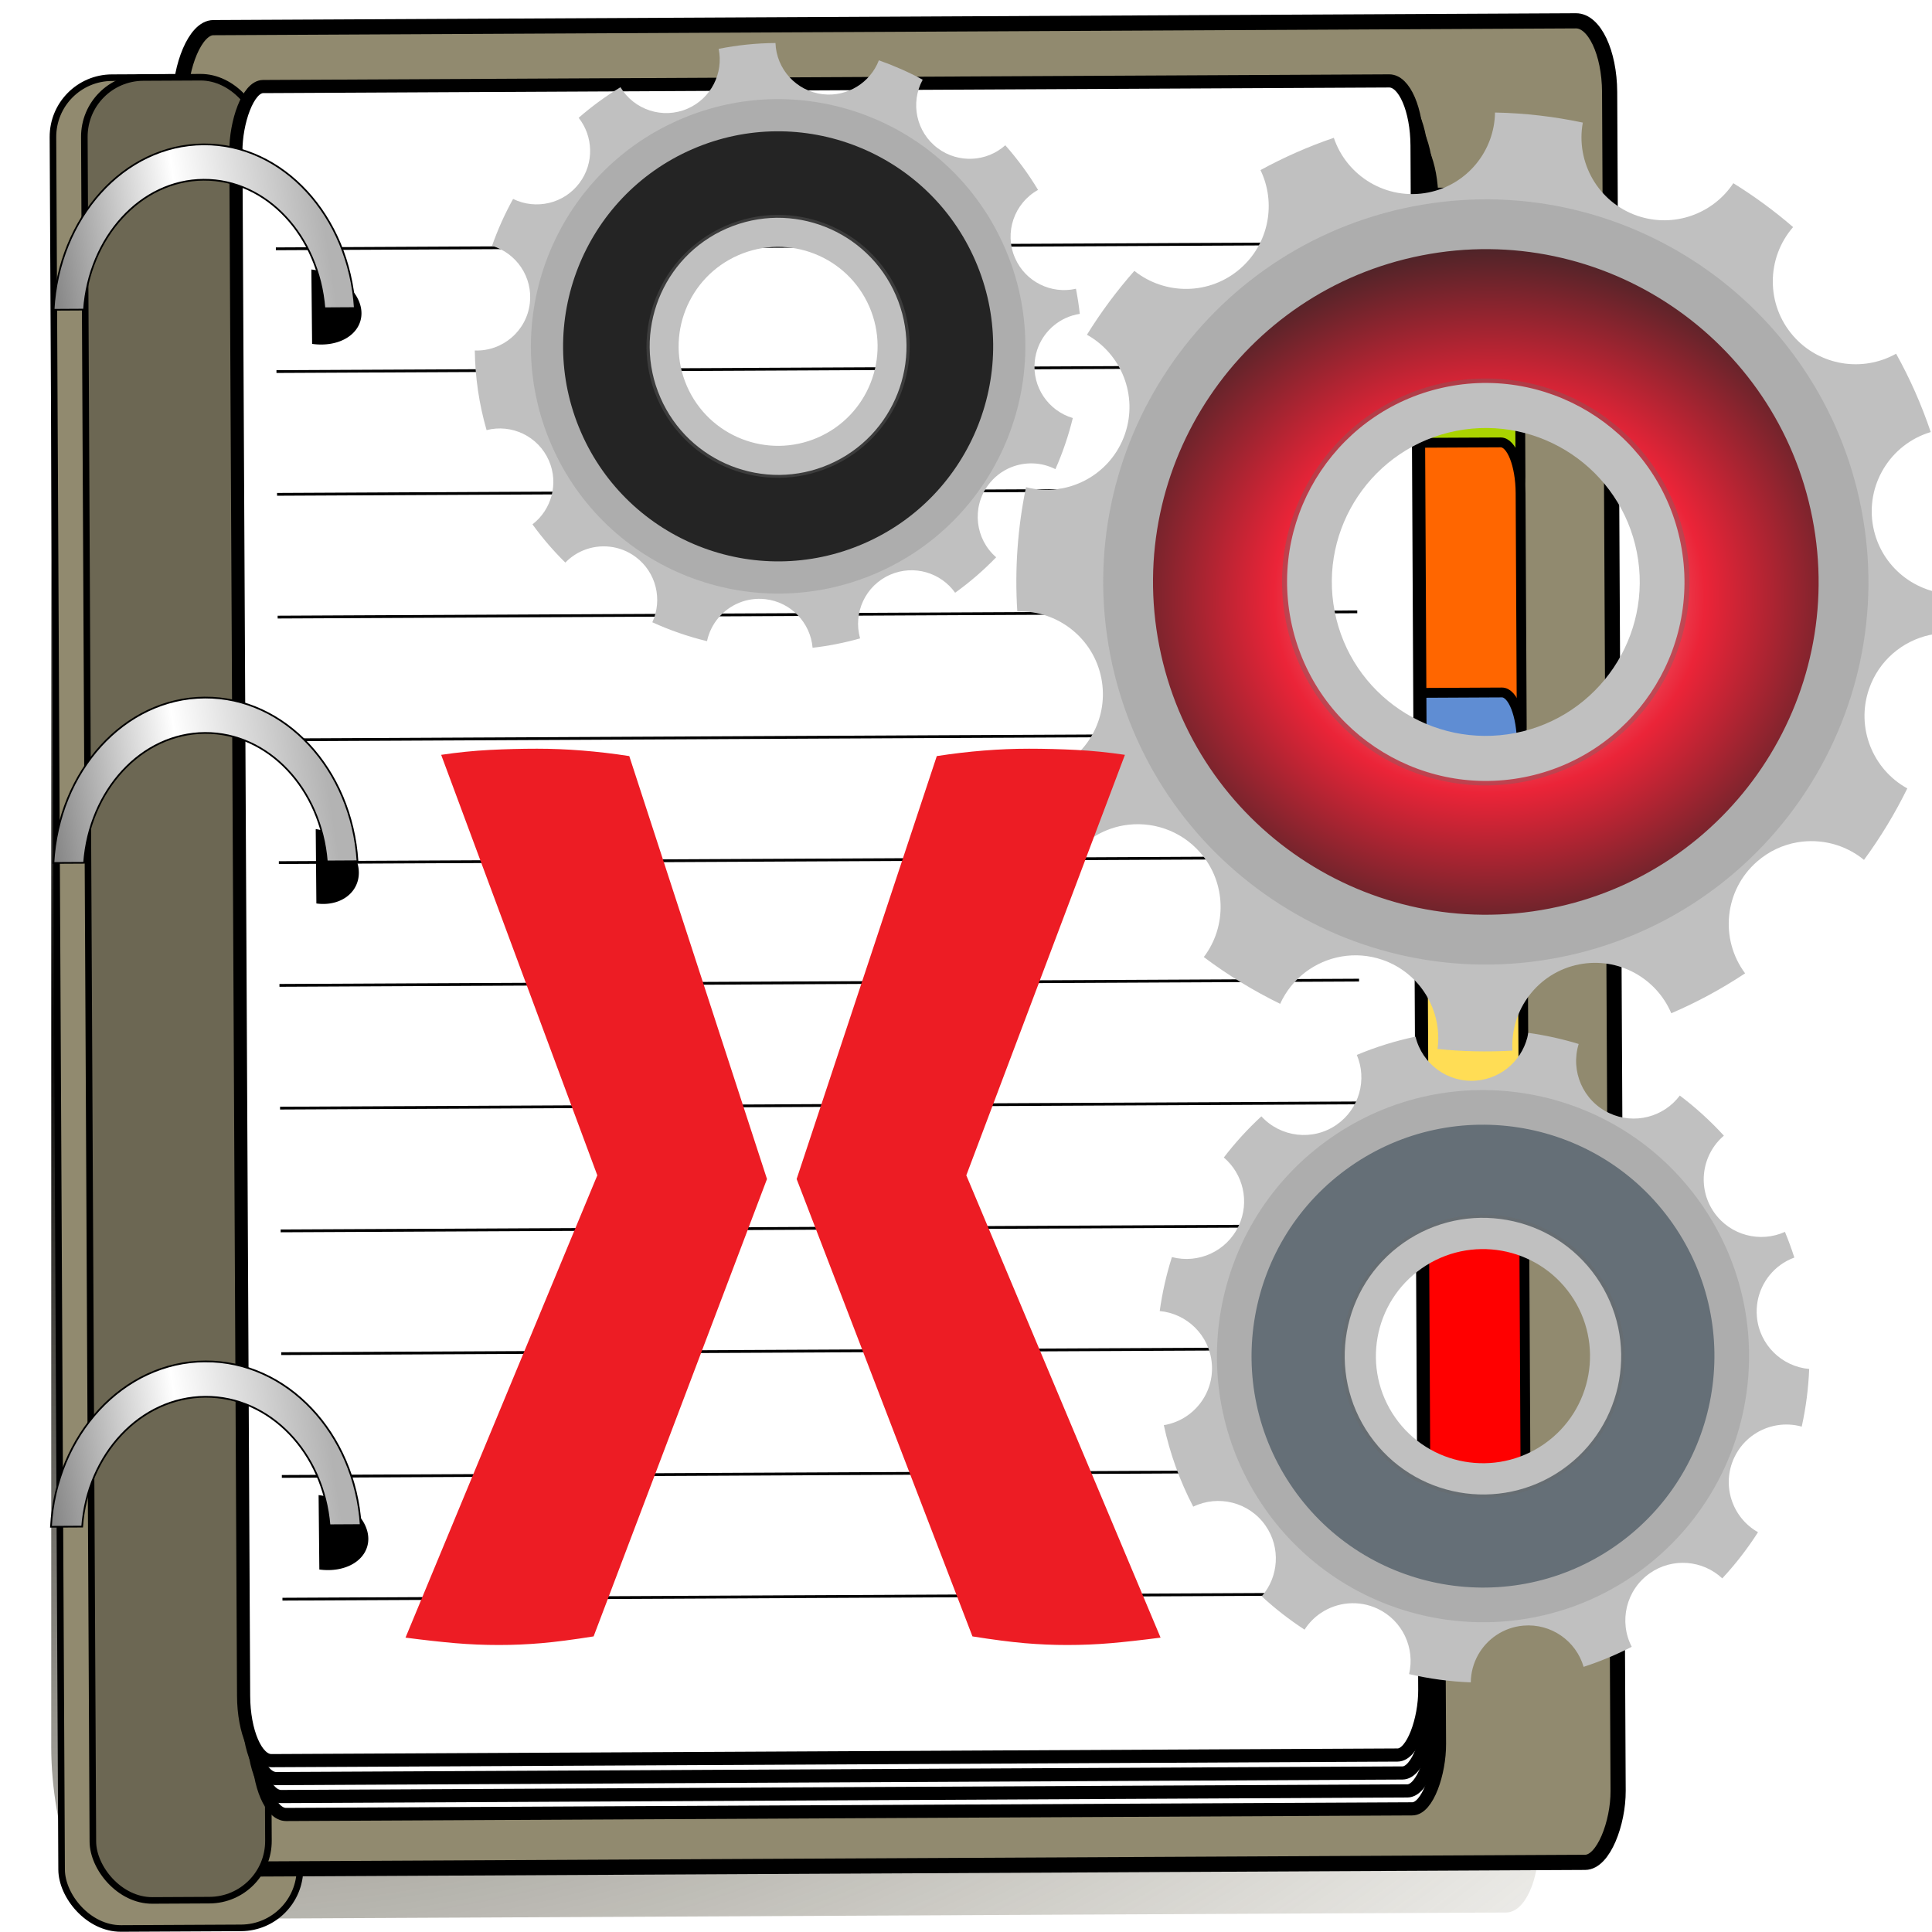 <?xml version="1.0" encoding="UTF-8" standalone="no"?>
<svg
   xmlns:dc="http://purl.org/dc/elements/1.1/"
   xmlns:cc="http://creativecommons.org/ns#"
   xmlns:rdf="http://www.w3.org/1999/02/22-rdf-syntax-ns#"
   xmlns:svg="http://www.w3.org/2000/svg"
   xmlns="http://www.w3.org/2000/svg"
   xmlns:xlink="http://www.w3.org/1999/xlink"
   xmlns:sodipodi="http://sodipodi.sourceforge.net/DTD/sodipodi-0.dtd"
   xmlns:inkscape="http://www.inkscape.org/namespaces/inkscape"
   viewBox="0 0 250 250"
   id="svg2"
   version="1.1"
   inkscape:version="0.91 r13725"
   sodipodi:docname="BELog.svg"
   width="250"
   height="250"
   inkscape:export-filename="/home/simon/Incoming/BELog.png"
   inkscape:export-xdpi="36"
   inkscape:export-ydpi="36">
  <sodipodi:namedview
     pagecolor="#ffffff"
     bordercolor="#666666"
     borderopacity="1"
     objecttolerance="10"
     gridtolerance="10"
     guidetolerance="10"
     inkscape:pageopacity="0"
     inkscape:pageshadow="2"
     inkscape:window-width="1889"
     inkscape:window-height="1003"
     id="namedview305"
     showgrid="false"
     fit-margin-top="0"
     fit-margin-left="0"
     fit-margin-right="0"
     fit-margin-bottom="0"
     inkscape:zoom="1.4293751"
     inkscape:cx="52.499266"
     inkscape:cy="212.89693"
     inkscape:window-x="31"
     inkscape:window-y="29"
     inkscape:window-maximized="1"
     inkscape:current-layer="svg2" />
  <defs
     id="defs4">
    <filter
       id="filter4774">
      <feGaussianBlur
         stdDeviation="2.956"
         id="feGaussianBlur7" />
    </filter>
    <filter
       id="filter4824">
      <feGaussianBlur
         stdDeviation="13.179"
         id="feGaussianBlur10" />
    </filter>
    <filter
       height="1.023"
       id="filter4798"
       width="1.394"
       x="-0.197"
       y="-0.011">
      <feGaussianBlur
         stdDeviation="2.374"
         id="feGaussianBlur13" />
    </filter>
    <linearGradient
       id="linearGradient4758">
      <stop
         id="stop4760"
         offset="0" />
      <stop
         id="stop4762"
         style="stop-color:#918a6f;stop-opacity:0"
         offset="1" />
    </linearGradient>
    <linearGradient
       id="linearGradient3939">
      <stop
         id="stop3941"
         style="stop-color:#b3b3b3"
         offset="0" />
      <stop
         id="stop3947"
         style="stop-color:#fff"
         offset="0.5" />
      <stop
         id="stop3943"
         style="stop-color:#808080"
         offset="1" />
    </linearGradient>
    <linearGradient
       x2="242.148"
       x1="174.604"
       y2="37.283"
       y1="37.283"
       id="linearGradient4820"
       xlink:href="#linearGradient3939"
       gradientTransform="matrix(-0.534,0.113,0.055,0.352,153.626,-8.627)"
       gradientUnits="userSpaceOnUse" />
    <linearGradient
       x2="261.716"
       x1="194.172"
       y2="-5.721"
       y1="-5.721"
       id="linearGradient4822"
       xlink:href="#linearGradient3939"
       gradientTransform="matrix(-0.539,0.113,0.055,0.352,154.497,-8.684)"
       gradientUnits="userSpaceOnUse" />
    <linearGradient
       x2="285.198"
       x1="217.654"
       y2="-57.326"
       y1="-57.326"
       id="linearGradient4824"
       xlink:href="#linearGradient3939"
       gradientTransform="matrix(-0.549,0.113,0.056,0.352,156.187,-8.735)"
       gradientUnits="userSpaceOnUse" />
    <radialGradient
       gradientUnits="userSpaceOnUse"
       r="181.359"
       id="radialGradient4764"
       xlink:href="#linearGradient4758"
       gradientTransform="matrix(-0.023,1.106,1.59,0.033,141.78,-797.236)"
       cy="-55.675"
       cx="841.562"
       fy="-55.675"
       fx="841.562" />
    <linearGradient
       id="linearGradient21123">
      <stop
         style="stop-color:#000000;stop-opacity:1"
         offset="0"
         stop-color="#bedcdc"
         id="stop21125" />
      <stop
         style="stop-color:#000000;stop-opacity:1"
         offset="0.674"
         stop-opacity=".741"
         stop-color="#8e9e9e"
         id="stop21127" />
      <stop
         style="stop-color:#000000;stop-opacity:1"
         offset="1"
         stop-opacity=".839"
         stop-color="#404f5c"
         id="stop21129" />
    </linearGradient>
    <linearGradient
       id="linearGradient21071">
      <stop
         style="stop-color:#ffffff;stop-opacity:1"
         offset="0"
         stop-color="#bedcdc"
         id="stop21073" />
      <stop
         style="stop-color:#fb0019;stop-opacity:1"
         offset=".5"
         stop-opacity=".741"
         stop-color="#8e9e9e"
         id="stop21075" />
      <stop
         style="stop-color:#000000;stop-opacity:1"
         offset="1"
         stop-opacity=".839"
         stop-color="#404f5c"
         id="stop21077" />
    </linearGradient>
    <clipPath
       id="clipPath20815"
       clipPathUnits="userSpaceOnUse">
      <rect
         ry="147.398"
         y="-940.768"
         x="-2987.887"
         height="1425.215"
         width="1417.98"
         id="rect20817"
         style="opacity:1;fill:#005615;fill-opacity:0.709;fill-rule:nonzero;stroke:none;stroke-width:2;stroke-miterlimit:4;stroke-dasharray:none;stroke-dashoffset:0;stroke-opacity:1" />
    </clipPath>
    <filter
       id="filter3340">
      <feGaussianBlur
         id="feGaussianBlur3342"
         stdDeviation="3.959" />
    </filter>
    <filter
       id="filter3390">
      <feGaussianBlur
         id="feGaussianBlur3392"
         stdDeviation="10.094" />
    </filter>
    <linearGradient
       id="linearGradient2254">
      <stop
         id="stop2256"
         stop-color="#bedcdc"
         offset="0" />
      <stop
         id="stop2264"
         stop-color="#8e9e9e"
         stop-opacity=".741"
         offset=".5" />
      <stop
         id="stop2258"
         stop-color="#404f5c"
         stop-opacity=".839"
         offset="1" />
    </linearGradient>
    <radialGradient
       fy="333.673"
       fx="611.279"
       id="radialGradient2340"
       xlink:href="#linearGradient21071"
       gradientUnits="userSpaceOnUse"
       cy="333.673"
       cx="611.279"
       gradientTransform="matrix(-0.16,-0.923,1.018,-0.176,-418.201,1440.665)"
       r="148.86" />
    <radialGradient
       id="radialGradient3406"
       xlink:href="#linearGradient2254"
       gradientUnits="userSpaceOnUse"
       cy="389.51"
       cx="380"
       gradientTransform="matrix(0.087,-0.581,0.622,0.094,261.99,772.78)"
       r="148.86" />
    <clipPath
       clipPathUnits="userSpaceOnUse"
       id="clipPath20943">
      <path
         d="m 0,234 583.28,0 0,-234 L 0,0 0,234 Z"
         id="path20945"
         inkscape:connector-curvature="0" />
    </clipPath>
    <clipPath
       id="clipPath21015"
       clipPathUnits="userSpaceOnUse">
      <rect
         transform="scale(1,-1)"
         ry="0"
         y="-214.509"
         x="28.696"
         height="185.697"
         width="157.05"
         id="rect21017"
         style="opacity:1;fill:#005615;fill-opacity:0.709;fill-rule:nonzero;stroke:none;stroke-width:2;stroke-miterlimit:4;stroke-dasharray:none;stroke-dashoffset:0;stroke-opacity:1" />
    </clipPath>
    <clipPath
       id="clipPath20815-9"
       clipPathUnits="userSpaceOnUse">
      <rect
         ry="147.398"
         y="-940.768"
         x="-2987.887"
         height="1425.215"
         width="1417.98"
         id="rect20817-5"
         style="opacity:1;fill:#005615;fill-opacity:0.709;fill-rule:nonzero;stroke:none;stroke-width:2;stroke-miterlimit:4;stroke-dasharray:none;stroke-dashoffset:0;stroke-opacity:1" />
    </clipPath>
    <filter
       id="filter3340-7">
      <feGaussianBlur
         id="feGaussianBlur3342-7"
         stdDeviation="3.959" />
    </filter>
    <filter
       id="filter3390-9">
      <feGaussianBlur
         id="feGaussianBlur3392-0"
         stdDeviation="10.094" />
    </filter>
    <radialGradient
       fy="333.673"
       fx="611.279"
       id="radialGradient2340-2"
       xlink:href="#linearGradient21071"
       gradientUnits="userSpaceOnUse"
       cy="333.673"
       cx="611.279"
       gradientTransform="matrix(-0.16,-0.923,1.018,-0.176,-418.201,1440.665)"
       r="148.86" />
    <radialGradient
       id="radialGradient3406-5"
       xlink:href="#linearGradient2254"
       gradientUnits="userSpaceOnUse"
       cy="389.51"
       cx="380"
       gradientTransform="matrix(0.087,-0.581,0.622,0.094,261.99,772.78)"
       r="148.86" />
    <clipPath
       clipPathUnits="userSpaceOnUse"
       id="clipPath20943-7">
      <path
         d="m 0,234 583.28,0 0,-234 L 0,0 0,234 Z"
         id="path20945-3"
         inkscape:connector-curvature="0" />
    </clipPath>
    <clipPath
       id="clipPath21015-1"
       clipPathUnits="userSpaceOnUse">
      <rect
         transform="scale(1,-1)"
         ry="0"
         y="-214.509"
         x="28.696"
         height="185.697"
         width="157.05"
         id="rect21017-2"
         style="opacity:1;fill:#005615;fill-opacity:0.709;fill-rule:nonzero;stroke:none;stroke-width:2;stroke-miterlimit:4;stroke-dasharray:none;stroke-dashoffset:0;stroke-opacity:1" />
    </clipPath>
    <radialGradient
       fy="209.623"
       fx="607.445"
       r="148.86"
       cy="209.623"
       cx="607.445"
       gradientTransform="matrix(-0.106,-0.931,0.994,-0.113,-320.039,1401.516)"
       gradientUnits="userSpaceOnUse"
       id="radialGradient21031-3"
       xlink:href="#linearGradient21123"
       inkscape:collect="always" />
    <radialGradient
       r="148.86"
       cy="389.51"
       cx="380"
       gradientTransform="matrix(-0.106,-0.931,0.994,-0.113,-320.039,1401.516)"
       gradientUnits="userSpaceOnUse"
       id="radialGradient21045-2"
       xlink:href="#linearGradient2254"
       inkscape:collect="always" />
    <clipPath
       clipPathUnits="userSpaceOnUse"
       id="clipPath4704">
      <rect
         style="opacity:1;fill:#00dd00;fill-opacity:1;stroke:none;stroke-width:18.916;stroke-miterlimit:0.5;stroke-dasharray:none;stroke-opacity:1"
         id="rect4706"
         width="202.91"
         height="239.462"
         x="27.618"
         y="8.559"
         rx="9.027"
         ry="23.317" />
    </clipPath>
  </defs>
  <g
     id="g4708"
     transform="translate(-20.988,1.399)">
    <path
       clip-path="url(#clipPath4704)"
       d="m 28.711,8.334 c 1.991,-0.01 3.668,2.845 4.187,6.755 l 1.438,-0.007 c 0.54,-3.715 2.135,-6.402 4.059,-6.411 L 214.732,7.811 c 2.389,-0.012 4.302,4.071 4.327,9.183 l 1.071,219.86 c 0.025,5.112 -1.849,9.213 -4.237,9.224 l -166.301,0.81 c 0.004,4.228 -3.4,7.622 -7.632,7.643 l -15.531,0.076 c -4.243,0.021 -7.686,-3.357 -7.707,-7.6 l -0.002,-0.32 -165.151,0.804 c -2.389,0.012 -4.334,-4.102 -4.359,-9.214 l -1.071,-219.829 c -0.025,-5.112 1.881,-9.245 4.269,-9.256 L 28.711,8.334 Z"
       id="rect4731"
       style="fill:url(#radialGradient4764);stroke-width:0.832"
       inkscape:connector-curvature="0" />
    <g
       id="g4686">
      <rect
         transform="matrix(1,-0.005,0.005,1,0,0)"
         id="rect3593"
         style="fill:#918a6f;stroke:#000000;stroke-width:0.851"
         height="239.491"
         ry="7.659"
         rx="7.659"
         y="8.83"
         x="27.757"
         width="30.845" />
      <rect
         transform="matrix(-1,0.005,0.005,1,0,0)"
         id="rect3507"
         style="fill:#918a6f;stroke:#000000;stroke-width:1.963"
         height="238.292"
         ry="9.227"
         rx="4.312"
         y="2.42"
         x="-229.215"
         width="184.941" />
    </g>
    <rect
       transform="matrix(1,-0.005,0.005,1,0,0)"
       id="rect3577"
       style="fill:#6c6753;stroke:#000000;stroke-width:0.851"
       height="235.886"
       ry="7.659"
       rx="7.659"
       y="8.828"
       x="31.82"
       width="22.719" />
    <rect
       width="152.844"
       x="-206.131"
       y="17.05"
       rx="3.563"
       ry="8.389"
       height="216.629"
       id="rect3539"
       transform="matrix(-1,0.005,0.005,1,0,0)"
       style="fill:#ffffff;stroke:#000000;stroke-width:1.702" />
    <rect
       width="152.844"
       x="-205.508"
       y="14.725"
       rx="3.563"
       ry="8.389"
       height="216.629"
       id="rect3537"
       transform="matrix(-1,0.005,0.005,1,0,0)"
       style="fill:#ffffff;stroke:#000000;stroke-width:1.702" />
    <rect
       width="152.844"
       x="-204.885"
       y="12.4"
       rx="3.563"
       ry="8.389"
       height="216.629"
       id="rect3535"
       transform="matrix(-1,0.005,0.005,1,0,0)"
       style="fill:#ffffff;stroke:#000000;stroke-width:1.702" />
    <rect
       width="17.168"
       x="-217.433"
       y="24.561"
       rx="2.542"
       ry="6.577"
       height="43.405"
       style="fill:#aad400;stroke:#000000;stroke-width:1.273"
       id="rect3509"
       transform="matrix(-1,0.005,0.005,1,0,0)" />
    <rect
       width="17.168"
       x="-217.433"
       y="56.921"
       rx="2.542"
       ry="6.577"
       height="43.405"
       style="fill:#ff6600;stroke:#000000;stroke-width:1.273"
       id="rect3511"
       transform="matrix(-1,0.005,0.005,1,0,0)" />
    <rect
       width="17.168"
       x="-217.433"
       y="89.281"
       rx="2.542"
       ry="6.577"
       height="43.405"
       style="fill:#5f8dd3;stroke:#000000;stroke-width:1.273"
       id="rect3513"
       transform="matrix(-1,0.005,0.005,1,0,0)" />
    <rect
       width="17.168"
       x="-217.433"
       y="121.641"
       rx="2.542"
       ry="6.577"
       height="43.405"
       style="fill:#ffdd55;stroke:#000000;stroke-width:1.273"
       id="rect3515"
       transform="matrix(-1,0.005,0.005,1,0,0)" />
    <rect
       width="17.168"
       x="-217.433"
       y="154.001"
       rx="2.542"
       ry="6.577"
       height="43.405"
       style="fill:#ff0000;stroke:#000000;stroke-width:1.273"
       id="rect3517"
       transform="matrix(-1,0.005,0.005,1,0,0)" />
    <rect
       width="152.844"
       x="-204.262"
       y="10.075"
       rx="3.563"
       ry="8.389"
       height="216.629"
       id="rect3505"
       transform="matrix(-1,0.005,0.005,1,0,0)"
       style="fill:#ffffff;stroke:#000000;stroke-width:1.702" />
    <path
       inkscape:connector-curvature="0"
       id="path4379"
       d="m 57.536,205.534 139.699,-0.68"
       style="fill:none;fill-rule:evenodd;stroke:#000000;stroke-width:0.361" />
    <path
       inkscape:connector-curvature="0"
       id="path4381"
       d="M 57.459,189.649 197.158,188.968"
       style="fill:none;fill-rule:evenodd;stroke:#000000;stroke-width:0.361" />
    <path
       inkscape:connector-curvature="0"
       id="path4383"
       d="M 57.381,173.763 197.08,173.083"
       style="fill:none;fill-rule:evenodd;stroke:#000000;stroke-width:0.361" />
    <path
       inkscape:connector-curvature="0"
       id="path4385"
       d="M 57.304,157.878 197.003,157.198"
       style="fill:none;fill-rule:evenodd;stroke:#000000;stroke-width:0.361" />
    <path
       inkscape:connector-curvature="0"
       id="path4387"
       d="M 57.227,141.993 196.926,141.313"
       style="fill:none;fill-rule:evenodd;stroke:#000000;stroke-width:0.361" />
    <path
       inkscape:connector-curvature="0"
       id="path4389"
       d="M 57.149,126.108 196.848,125.428"
       style="fill:none;fill-rule:evenodd;stroke:#000000;stroke-width:0.361" />
    <path
       inkscape:connector-curvature="0"
       id="path4391"
       d="m 57.072,110.223 139.699,-0.68"
       style="fill:none;fill-rule:evenodd;stroke:#000000;stroke-width:0.361" />
    <path
       inkscape:connector-curvature="0"
       id="path4393"
       d="M 56.995,94.338 196.694,93.657"
       style="fill:none;fill-rule:evenodd;stroke:#000000;stroke-width:0.361" />
    <path
       inkscape:connector-curvature="0"
       id="path4395"
       d="M 56.917,78.453 196.616,77.772"
       style="fill:none;fill-rule:evenodd;stroke:#000000;stroke-width:0.361" />
    <path
       inkscape:connector-curvature="0"
       id="path4397"
       d="M 56.84,62.568 196.539,61.887"
       style="fill:none;fill-rule:evenodd;stroke:#000000;stroke-width:0.361" />
    <path
       inkscape:connector-curvature="0"
       id="path4399"
       d="M 56.762,46.682 196.461,46.002"
       style="fill:none;fill-rule:evenodd;stroke:#000000;stroke-width:0.361" />
    <path
       inkscape:connector-curvature="0"
       id="path4401"
       d="M 56.685,30.797 196.384,30.117"
       style="fill:none;fill-rule:evenodd;stroke:#000000;stroke-width:0.361" />
    <path
       inkscape:connector-curvature="0"
       id="path4561"
       d="m 61.926,115.51 a 5.783,4.639 26.106 0 0 -0.084,-9.628" />
    <path
       inkscape:connector-curvature="0"
       id="path4572"
       d="m 62.31,201.694 a 6.442,4.714 16.787 1 0 -0.095,-9.628" />
    <path
       inkscape:connector-curvature="0"
       id="path4580"
       d="M 61.374,43.1 A 6.441,4.714 16.799 1 0 61.279,33.473" />
    <path
       d="m 47.324,17.282 c 10.321,-0.059 18.825,9.299 19.576,21.182 l -3.929,0.022 C 62.237,29.135 55.505,21.813 47.343,21.86 39.18,21.906 32.51,29.305 31.854,38.664 l -3.93,0.022 C 28.577,26.795 37.003,17.341 47.324,17.282 Z"
       id="path4582"
       style="fill:url(#linearGradient4820);stroke:#000000;stroke-width:0.22"
       inkscape:connector-curvature="0" />
    <path
       d="m 47.486,88.865 c 10.419,-0.059 19.003,9.298 19.762,21.181 l -3.967,0.022 C 62.54,100.717 55.745,93.396 47.505,93.443 39.265,93.489 32.532,100.887 31.869,110.246 l -3.967,0.022 C 28.562,98.378 37.067,88.924 47.486,88.865 Z"
       id="path4719"
       style="fill:url(#linearGradient4822);stroke:#000000;stroke-width:0.221"
       inkscape:connector-curvature="0" />
    <path
       d="m 47.532,174.765 c 10.615,-0.059 19.361,9.297 20.134,21.179 l -4.041,0.022 c -0.755,-9.35 -7.678,-16.671 -16.073,-16.624 -8.395,0.046 -15.255,7.444 -15.93,16.801 l -4.041,0.022 c 0.672,-11.89 9.337,-21.342 19.952,-21.401 z"
       id="path4723"
       style="fill:url(#linearGradient4824);stroke:#000000;stroke-width:0.223"
       inkscape:connector-curvature="0" />
  </g>
  <g
     transform="matrix(-0.425,0,0,0.425,264.554,-228.874)"
     id="layer1-6"
     inkscape:label="Layer 1">
    <g
       transform="matrix(0.838,0.164,-0.164,0.838,450.907,64.181)"
       id="g20922-1">
      <path
         d="m -153.423,646.144 c -1.919,14.443 -14.276,25.605 -29.242,25.605 -14.205,0 -26.082,-10.041 -28.893,-23.413 -10.408,2.241 -20.446,5.46 -30.038,9.54 5.256,13.367 0.109,28.943 -12.703,36.34 -11.897,6.868 -26.612,4.528 -35.818,-4.832 -6.456,6.003 -12.464,12.506 -17.909,19.453 11.462,8.902 14.883,25.138 7.423,38.059 -7.115,12.325 -21.791,17.594 -34.796,13.301 -3.117,9.581 -5.403,19.539 -6.75,29.79 14.938,1.455 26.626,14.047 26.626,29.366 0,14.43 -10.371,26.431 -24.061,28.992 1.019,4.591 2.199,9.11 3.587,13.55 2.678,-0.705 5.416,-1.032 8.12,-0.971 9.969,0.225 19.586,5.509 24.933,14.77 7.278,12.606 4.195,28.358 -6.601,37.387 6.024,7.929 12.736,15.31 20.051,22.043 5.562,-6.738 13.732,-10.521 22.143,-10.71 5.222,-0.118 10.517,1.159 15.368,3.96 13.451,7.766 18.469,24.533 11.856,38.308 9.146,3.787 18.693,6.79 28.569,8.917 2.811,-13.372 14.688,-23.413 28.893,-23.413 14.966,0 27.323,11.162 29.242,25.605 8.943,-1.219 17.666,-3.129 26.103,-5.704 -4.414,-13.054 0.838,-27.843 13.226,-34.995 4.41,-2.546 9.215,-3.813 13.973,-3.936 9.568,-0.247 18.958,4.187 24.784,12.354 8.508,-6.438 16.382,-13.679 23.513,-21.595 -10.227,-9.114 -13.021,-24.461 -5.904,-36.788 5.347,-9.261 14.964,-14.546 24.933,-14.77 3.977,-0.09 8.016,0.631 11.856,2.216 3.446,-8.531 6.208,-17.416 8.22,-26.576 -12.831,-3.207 -22.343,-14.823 -22.343,-28.644 0,-14.699 10.766,-26.894 24.833,-29.142 -1.951,-15.014 -5.895,-29.397 -11.557,-42.891 -13.771,6.598 -30.521,1.588 -38.283,-11.856 -7.256,-12.569 -4.198,-28.271 6.526,-37.312 -6.438,-6.934 -13.452,-13.34 -20.972,-19.104 -9.052,10.659 -24.7,13.69 -37.237,6.451 -11.784,-6.803 -17.106,-20.52 -13.799,-33.077 -8.987,-2.853 -18.301,-4.972 -27.872,-6.277 z m -22.766,106.61 c 1.022,0 2.03,0.023 3.039,0.074 4.035,0.205 7.974,0.819 11.756,1.794 0.946,0.243 1.888,0.508 2.815,0.797 1.854,0.577 3.659,1.243 5.43,1.992 0.885,0.375 1.754,0.778 2.615,1.196 0.431,0.209 0.871,0.428 1.295,0.648 0.06,0.03 0.116,0.069 0.175,0.099 0.578,0.299 1.152,0.605 1.718,0.922 0.624,0.35 1.233,0.7 1.844,1.071 1.627,0.99 3.212,2.05 4.732,3.188 0.57,0.426 1.139,0.874 1.694,1.32 0.341,0.275 0.687,0.54 1.021,0.822 0.452,0.38 0.88,0.778 1.32,1.171 0.825,0.736 1.636,1.486 2.416,2.266 0.502,0.503 0.986,1.024 1.47,1.545 0.008,0.008 0.017,0.016 0.025,0.025 0.223,0.24 0.452,0.477 0.672,0.722 0.564,0.627 1.107,1.266 1.644,1.918 0.151,0.183 0.3,0.363 0.448,0.548 0.448,0.555 0.893,1.122 1.32,1.693 0.533,0.714 1.044,1.43 1.545,2.167 0.699,1.031 1.382,2.088 2.017,3.164 0.362,0.612 0.706,1.241 1.046,1.868 0.912,1.678 1.742,3.385 2.491,5.156 0.329,0.775 0.651,1.549 0.947,2.341 0.03,0.081 0.045,0.168 0.074,0.249 0.263,0.713 0.512,1.441 0.748,2.167 0.032,0.1 0.067,0.199 0.099,0.299 0.092,0.288 0.162,0.582 0.249,0.872 0.215,0.711 0.435,1.42 0.623,2.142 0.052,0.198 0.1,0.398 0.149,0.598 0.128,0.51 0.235,1.029 0.349,1.544 0.141,0.636 0.278,1.274 0.399,1.918 0.006,0.033 0.018,0.066 0.025,0.099 0.01,0.058 0.014,0.117 0.025,0.175 0.135,0.743 0.266,1.489 0.373,2.241 0.007,0.051 0.018,0.1 0.025,0.15 0.023,0.165 0.028,0.333 0.05,0.498 0.091,0.695 0.182,1.39 0.249,2.092 0.083,0.874 0.154,1.757 0.199,2.64 0.051,1.001 0.075,2.026 0.075,3.039 0,2.043 -0.097,4.038 -0.299,6.028 -9.9e-4,0.008 0.001,0.017 0,0.025 -0.101,0.986 -0.225,1.967 -0.374,2.939 -0.001,0.008 0.002,0.017 0,0.025 -0.149,0.971 -0.327,1.934 -0.523,2.889 -9.9e-4,0.008 0.002,0.017 0,0.025 -0.098,0.478 -0.21,0.947 -0.323,1.42 -0.11,0.474 -0.228,0.95 -0.349,1.419 -0.002,0.008 0.002,0.018 0,0.025 -0.242,0.938 -0.511,1.871 -0.797,2.79 -0.003,0.008 0.002,0.017 0,0.025 -0.576,1.846 -1.246,3.666 -1.993,5.43 -0.749,1.771 -1.579,3.478 -2.491,5.156 -0.003,0.006 0.004,0.018 0,0.025 -0.909,1.671 -1.903,3.288 -2.964,4.857 -0.004,0.005 0.004,0.019 0,0.025 -0.528,0.781 -1.079,1.537 -1.644,2.291 -0.004,0.006 0.005,0.02 0,0.025 -0.564,0.755 -1.169,1.491 -1.768,2.217 -0.004,0.005 0.004,0.02 0,0.025 -2.411,2.919 -5.1,5.61 -8.02,8.02 -2.925,2.414 -6.085,4.553 -9.44,6.376 -1.678,0.912 -3.41,1.742 -5.181,2.491 -1.771,0.749 -3.576,1.416 -5.43,1.993 -0.927,0.288 -1.869,0.553 -2.815,0.797 -3.782,0.974 -7.721,1.588 -11.756,1.793 -1.009,0.051 -2.017,0.075 -3.039,0.075 -1.021,0 -2.03,-0.024 -3.038,-0.075 -4.035,-0.205 -7.974,-0.819 -11.757,-1.793 -0.946,-0.244 -1.888,-0.509 -2.814,-0.797 -1.854,-0.578 -3.66,-1.243 -5.43,-1.993 -1.771,-0.749 -3.503,-1.579 -5.181,-2.491 -0.839,-0.456 -1.652,-0.949 -2.466,-1.444 -0.814,-0.495 -1.626,-1.013 -2.416,-1.545 -0.788,-0.532 -1.557,-1.075 -2.317,-1.644 -1.519,-1.136 -2.981,-2.337 -4.383,-3.611 -0.697,-0.633 -1.377,-1.302 -2.043,-1.968 -0.674,-0.674 -1.326,-1.337 -1.967,-2.042 -0.005,-0.005 0.004,-0.021 0,-0.025 -0.638,-0.702 -1.265,-1.411 -1.868,-2.142 -0.604,-0.731 -1.2,-1.482 -1.769,-2.242 -0.568,-0.76 -1.112,-1.528 -1.644,-2.316 -1.064,-1.575 -2.052,-3.204 -2.964,-4.882 -0.912,-1.678 -1.741,-3.385 -2.491,-5.156 -0.003,-0.007 0.003,-0.018 0,-0.025 -0.371,-0.879 -0.741,-1.766 -1.071,-2.665 -0.002,-0.008 0.003,-0.018 0,-0.025 -0.332,-0.907 -0.633,-1.813 -0.921,-2.74 -0.282,-0.907 -0.533,-1.815 -0.772,-2.74 -0.018,-0.066 -0.033,-0.133 -0.05,-0.199 -0.215,-0.841 -0.42,-1.71 -0.598,-2.566 -0.045,-0.214 -0.082,-0.431 -0.125,-0.647 -0.119,-0.606 -0.248,-1.206 -0.348,-1.818 -0.051,-0.307 -0.104,-0.614 -0.15,-0.922 -0.003,-0.024 0.004,-0.05 0,-0.075 -0.119,-0.81 -0.213,-1.62 -0.299,-2.441 -0.014,-0.141 -0.036,-0.281 -0.049,-0.423 -0.082,-0.84 -0.129,-1.691 -0.175,-2.541 -0.003,-0.067 -0.021,-0.132 -0.025,-0.199 -0.051,-1.009 -0.074,-2.017 -0.074,-3.039 0,-1.021 0.023,-2.03 0.074,-3.038 0.049,-0.999 0.124,-1.999 0.225,-2.989 0,-0.009 -0.001,-0.017 0,-0.025 0.1,-0.987 0.225,-1.968 0.373,-2.939 0.001,-0.008 -0.001,-0.017 0,-0.025 0.149,-0.972 0.328,-1.934 0.523,-2.89 0.002,-0.008 -0.001,-0.017 0,-0.024 0.196,-0.956 0.432,-1.902 0.673,-2.84 0.002,-0.008 -0.002,-0.017 0,-0.025 0.241,-0.938 0.511,-1.87 0.797,-2.79 0.002,-0.007 -0.003,-0.017 0,-0.024 0.288,-0.927 0.589,-1.834 0.921,-2.74 0.249,-0.68 0.525,-1.35 0.797,-2.018 0.031,-0.076 0.069,-0.148 0.1,-0.224 0.134,-0.324 0.259,-0.65 0.399,-0.971 0.215,-0.495 0.444,-0.982 0.672,-1.47 0.157,-0.334 0.311,-0.665 0.473,-0.996 0.358,-0.729 0.734,-1.455 1.121,-2.167 0.004,-0.007 -0.003,-0.019 0,-0.025 0.456,-0.839 0.925,-1.652 1.42,-2.466 0.498,-0.82 1.008,-1.623 1.544,-2.416 0.529,-0.782 1.08,-1.537 1.644,-2.292 0.004,-0.005 -0.004,-0.019 0,-0.024 0.565,-0.755 1.169,-1.491 1.769,-2.217 0.004,-0.005 -0.004,-0.02 0,-0.025 0.603,-0.731 1.23,-1.441 1.868,-2.142 1.911,-2.104 3.958,-4.068 6.152,-5.878 2.924,-2.414 6.084,-4.553 9.44,-6.377 1.678,-0.912 3.41,-1.741 5.181,-2.491 1.77,-0.749 3.576,-1.415 5.43,-1.992 0.926,-0.289 1.868,-0.554 2.814,-0.797 3.783,-0.974 7.722,-1.589 11.757,-1.794 1.008,-0.051 2.017,-0.074 3.038,-0.074 z"
         id="path2274-2"
         inkscape:connector-curvature="0"
         style="fill:#c0c0c0;stroke-width:0" />
      <path
         d="m -176.203,675.56 c -75.298,0 -136.4,61.122 -136.4,136.42 0,75.298 61.097,136.4 136.4,136.4 75.298,0 136.42,-61.097 136.42,-136.4 0,-75.298 -61.121,-136.42 -136.42,-136.42 z m 0.025,77.189 c 1.021,0 2.03,0.023 3.038,0.074 4.035,0.205 7.974,0.819 11.757,1.794 0.946,0.243 1.888,0.508 2.814,0.797 1.854,0.577 3.66,1.243 5.43,1.992 2.656,1.124 5.205,2.452 7.647,3.936 1.628,0.99 3.213,2.05 4.733,3.188 2.279,1.705 4.441,3.57 6.451,5.579 4.018,4.021 7.452,8.614 10.187,13.65 0.912,1.678 1.741,3.385 2.491,5.156 2.627,6.205 4.224,12.956 4.583,20.025 0.05,1.001 0.074,2.026 0.074,3.039 0,2.043 -0.096,4.038 -0.299,6.028 0,0.008 0.001,0.017 0,0.025 -0.1,0.986 -0.225,1.967 -0.373,2.939 -10e-4,0.008 9.9e-4,0.017 0,0.025 -0.149,0.971 -0.328,1.934 -0.523,2.889 -0.002,0.008 0.001,0.017 0,0.025 -0.196,0.955 -0.431,1.902 -0.673,2.839 -0.002,0.008 0.002,0.018 0,0.025 -0.242,0.938 -0.511,1.871 -0.797,2.79 -0.002,0.008 0.003,0.017 0,0.025 -1.153,3.699 -2.663,7.237 -4.483,10.586 -0.004,0.006 0.003,0.018 0,0.025 -0.909,1.671 -1.904,3.288 -2.964,4.857 -0.004,0.005 0.004,0.019 0,0.025 -0.529,0.781 -1.08,1.537 -1.644,2.291 -0.004,0.006 0.004,0.02 0,0.025 -0.565,0.755 -1.169,1.491 -1.769,2.217 -0.004,0.005 0.005,0.02 0,0.025 -1.203,1.457 -2.475,2.849 -3.81,4.184 -0.674,0.674 -1.362,1.327 -2.068,1.968 -0.701,0.637 -1.411,1.265 -2.142,1.868 -2.924,2.414 -6.084,4.553 -9.44,6.376 -1.678,0.912 -3.41,1.742 -5.181,2.491 -1.77,0.749 -3.576,1.416 -5.43,1.993 -0.926,0.288 -1.868,0.553 -2.814,0.797 -3.783,0.974 -7.722,1.588 -11.757,1.793 -1.008,0.051 -2.017,0.075 -3.038,0.075 -1.022,0 -2.03,-0.024 -3.039,-0.075 -4.035,-0.205 -7.974,-0.819 -11.756,-1.793 -0.946,-0.244 -1.888,-0.509 -2.815,-0.797 -1.854,-0.578 -3.659,-1.243 -5.43,-1.993 -2.656,-1.124 -5.205,-2.451 -7.647,-3.935 -1.627,-0.99 -3.212,-2.051 -4.732,-3.189 -3.045,-2.277 -5.842,-4.836 -8.394,-7.646 -0.637,-0.702 -1.265,-1.411 -1.868,-2.142 -2.414,-2.925 -4.553,-6.085 -6.376,-9.44 -0.912,-1.678 -1.742,-3.385 -2.491,-5.156 -0.003,-0.007 0.003,-0.018 0,-0.025 -0.372,-0.879 -0.741,-1.766 -1.071,-2.665 -0.003,-0.008 0.002,-0.018 0,-0.025 -0.332,-0.907 -0.633,-1.813 -0.922,-2.74 -1.444,-4.642 -2.336,-9.519 -2.59,-14.571 -0.051,-1.009 -0.075,-2.017 -0.075,-3.039 0,-2.051 0.095,-4.055 0.299,-6.052 0.1,-0.987 0.225,-1.968 0.374,-2.939 0.001,-0.008 -0.002,-0.017 0,-0.025 0.148,-0.972 0.327,-1.934 0.523,-2.89 9.9e-4,-0.008 -0.002,-0.017 0,-0.024 0.195,-0.956 0.431,-1.902 0.672,-2.84 0.002,-0.008 -0.002,-0.017 0,-0.025 0.242,-0.938 0.511,-1.87 0.797,-2.79 0.003,-0.007 -0.002,-0.017 0,-0.024 0.289,-0.927 0.59,-1.834 0.922,-2.74 0.999,-2.727 2.19,-5.349 3.562,-7.871 0.455,-0.839 0.925,-1.652 1.419,-2.466 0.499,-0.82 1.008,-1.623 1.545,-2.416 0.528,-0.782 1.079,-1.537 1.644,-2.292 0.003,-0.005 -0.004,-0.019 0,-0.024 0.564,-0.755 1.169,-1.491 1.768,-2.217 0.004,-0.005 -0.004,-0.02 0,-0.025 0.603,-0.731 1.231,-1.441 1.868,-2.142 0.637,-0.701 1.273,-1.373 1.943,-2.043 0.674,-0.674 1.362,-1.326 2.067,-1.967 0.701,-0.638 1.411,-1.265 2.142,-1.868 2.925,-2.414 6.085,-4.553 9.44,-6.377 1.678,-0.912 3.41,-1.741 5.181,-2.491 1.771,-0.749 3.576,-1.415 5.43,-1.992 0.927,-0.289 1.869,-0.554 2.815,-0.797 3.782,-0.974 7.721,-1.589 11.756,-1.794 1.009,-0.051 2.017,-0.074 3.039,-0.074 z"
         id="path2249-6"
         inkscape:connector-curvature="0"
         style="opacity:0.794;fill:#a9a9a9;stroke-width:0" />
      <path
         d="m -176.203,693.316 c -65.493,0 -118.64,53.168 -118.64,118.66 0,65.493 53.143,118.64 118.64,118.64 65.492,0 118.66,-53.143 118.66,-118.64 0,-65.492 -53.168,-118.66 -118.66,-118.66 z m 0.025,59.43 c 32.683,0 59.205,26.547 59.205,59.23 0,32.684 -26.522,59.206 -59.205,59.206 -32.684,0 -59.206,-26.547 -59.206,-59.231 0,-32.683 26.522,-59.205 59.206,-59.205 z"
         id="path2252-9"
         inkscape:connector-curvature="0"
         style="opacity:0.794;fill:url(#radialGradient2340-2);stroke-width:0" />
      <path
         d="m -176.183,739.436 c -40.092,0 -72.631,32.486 -72.631,72.516 0,40.03 32.539,72.542 72.631,72.542 40.093,0 72.631,-32.486 72.631,-72.516 l 0,-0.026 c 0,-40.03 -32.538,-72.516 -72.631,-72.516 z m 0,16.423 c 31.07,0 56.287,25.141 56.287,56.119 0,30.977 -25.217,56.093 -56.287,56.093 -31.07,0 -56.286,-25.141 -56.286,-56.119 0,-30.977 25.216,-56.093 56.286,-56.093 z"
         id="path3318-6"
         inkscape:connector-curvature="0"
         style="opacity:0.588;fill:#696969;stroke-width:0;filter:url(#filter3340-7)" />
      <path
         d="m -176.183,741.016 c -39.102,0 -70.837,31.779 -70.837,70.937 0,39.159 31.735,70.962 70.837,70.962 39.103,0 70.838,-31.778 70.838,-70.937 l 0,-0.025 c 0,-39.158 -31.735,-70.937 -70.838,-70.937 z m 0,16.066 c 30.303,0 54.897,24.593 54.897,54.896 0,30.303 -24.594,54.872 -54.897,54.872 -30.303,0 -54.896,-24.594 -54.896,-54.897 0,-30.303 24.593,-54.871 54.896,-54.871 z"
         id="path3313-2"
         inkscape:connector-curvature="0"
         style="fill:#c0c0c0;stroke-width:0" />
    </g>
    <g
       id="g21019-0"
       transform="matrix(0.506,0.22,-0.22,0.506,653.351,271.887)">
      <path
         style="fill:#c0c0c0;stroke-width:0"
         inkscape:connector-curvature="0"
         id="path21021-4"
         d="m -153.423,646.144 c -1.919,14.443 -14.276,25.605 -29.242,25.605 -14.205,0 -26.082,-10.041 -28.893,-23.413 -10.408,2.241 -20.446,5.46 -30.038,9.54 5.256,13.367 0.109,28.943 -12.703,36.34 -11.897,6.868 -26.612,4.528 -35.818,-4.832 -6.456,6.003 -12.464,12.506 -17.909,19.453 11.462,8.902 14.883,25.138 7.423,38.059 -7.115,12.325 -21.791,17.594 -34.796,13.301 -3.117,9.581 -5.403,19.539 -6.75,29.79 14.938,1.455 26.626,14.047 26.626,29.366 0,14.43 -10.371,26.431 -24.061,28.992 1.019,4.591 2.199,9.11 3.587,13.55 2.678,-0.705 5.416,-1.032 8.12,-0.971 9.969,0.225 19.586,5.509 24.933,14.77 7.278,12.606 4.195,28.358 -6.601,37.387 6.024,7.929 12.736,15.31 20.051,22.043 5.562,-6.738 13.732,-10.521 22.143,-10.71 5.222,-0.118 10.517,1.159 15.368,3.96 13.451,7.766 18.469,24.533 11.856,38.308 9.146,3.787 18.693,6.79 28.569,8.917 2.811,-13.372 14.688,-23.413 28.893,-23.413 14.966,0 27.323,11.162 29.242,25.605 8.943,-1.219 17.666,-3.129 26.103,-5.704 -4.414,-13.054 0.838,-27.843 13.226,-34.995 4.41,-2.546 9.215,-3.813 13.973,-3.936 9.568,-0.247 18.958,4.187 24.784,12.354 8.508,-6.438 16.382,-13.679 23.513,-21.595 -10.227,-9.114 -13.021,-24.461 -5.904,-36.788 5.347,-9.261 14.964,-14.546 24.933,-14.77 3.977,-0.09 8.016,0.631 11.856,2.216 3.446,-8.531 6.208,-17.416 8.22,-26.576 -12.831,-3.207 -22.343,-14.823 -22.343,-28.644 0,-14.699 10.766,-26.894 24.833,-29.142 -1.951,-15.014 -5.895,-29.397 -11.557,-42.891 -13.771,6.598 -30.521,1.588 -38.283,-11.856 -7.256,-12.569 -4.198,-28.271 6.526,-37.312 -6.438,-6.934 -13.452,-13.34 -20.972,-19.104 -9.052,10.659 -24.7,13.69 -37.237,6.451 -11.784,-6.803 -17.106,-20.52 -13.799,-33.077 -8.987,-2.853 -18.301,-4.972 -27.872,-6.277 z m -22.766,106.61 c 1.022,0 2.03,0.023 3.039,0.074 4.035,0.205 7.974,0.819 11.756,1.794 0.946,0.243 1.888,0.508 2.815,0.797 1.854,0.577 3.659,1.243 5.43,1.992 0.885,0.375 1.754,0.778 2.615,1.196 0.431,0.209 0.871,0.428 1.295,0.648 0.06,0.03 0.116,0.069 0.175,0.099 0.578,0.299 1.152,0.605 1.718,0.922 0.624,0.35 1.233,0.7 1.844,1.071 1.627,0.99 3.212,2.05 4.732,3.188 0.57,0.426 1.139,0.874 1.694,1.32 0.341,0.275 0.687,0.54 1.021,0.822 0.452,0.38 0.88,0.778 1.32,1.171 0.825,0.736 1.636,1.486 2.416,2.266 0.502,0.503 0.986,1.024 1.47,1.545 0.008,0.008 0.017,0.016 0.025,0.025 0.223,0.24 0.452,0.477 0.672,0.722 0.564,0.627 1.107,1.266 1.644,1.918 0.151,0.183 0.3,0.363 0.448,0.548 0.448,0.555 0.893,1.122 1.32,1.693 0.533,0.714 1.044,1.43 1.545,2.167 0.699,1.031 1.382,2.088 2.017,3.164 0.362,0.612 0.706,1.241 1.046,1.868 0.912,1.678 1.742,3.385 2.491,5.156 0.329,0.775 0.651,1.549 0.947,2.341 0.03,0.081 0.045,0.168 0.074,0.249 0.263,0.713 0.512,1.441 0.748,2.167 0.032,0.1 0.067,0.199 0.099,0.299 0.092,0.288 0.162,0.582 0.249,0.872 0.215,0.711 0.435,1.42 0.623,2.142 0.052,0.198 0.1,0.398 0.149,0.598 0.128,0.51 0.235,1.029 0.349,1.544 0.141,0.636 0.278,1.274 0.399,1.918 0.006,0.033 0.018,0.066 0.025,0.099 0.01,0.058 0.014,0.117 0.025,0.175 0.135,0.743 0.266,1.489 0.373,2.241 0.007,0.051 0.018,0.1 0.025,0.15 0.023,0.165 0.028,0.333 0.05,0.498 0.091,0.695 0.182,1.39 0.249,2.092 0.083,0.874 0.154,1.757 0.199,2.64 0.051,1.001 0.075,2.026 0.075,3.039 0,2.043 -0.097,4.038 -0.299,6.028 -9.9e-4,0.008 0.001,0.017 0,0.025 -0.101,0.986 -0.225,1.967 -0.374,2.939 -0.001,0.008 0.002,0.017 0,0.025 -0.149,0.971 -0.327,1.934 -0.523,2.889 -9.9e-4,0.008 0.002,0.017 0,0.025 -0.098,0.478 -0.21,0.947 -0.323,1.42 -0.11,0.474 -0.228,0.95 -0.349,1.419 -0.002,0.008 0.002,0.018 0,0.025 -0.242,0.938 -0.511,1.871 -0.797,2.79 -0.003,0.008 0.002,0.017 0,0.025 -0.576,1.846 -1.246,3.666 -1.993,5.43 -0.749,1.771 -1.579,3.478 -2.491,5.156 -0.003,0.006 0.004,0.018 0,0.025 -0.909,1.671 -1.903,3.288 -2.964,4.857 -0.004,0.005 0.004,0.019 0,0.025 -0.528,0.781 -1.079,1.537 -1.644,2.291 -0.004,0.006 0.005,0.02 0,0.025 -0.564,0.755 -1.169,1.491 -1.768,2.217 -0.004,0.005 0.004,0.02 0,0.025 -2.411,2.919 -5.1,5.61 -8.02,8.02 -2.925,2.414 -6.085,4.553 -9.44,6.376 -1.678,0.912 -3.41,1.742 -5.181,2.491 -1.771,0.749 -3.576,1.416 -5.43,1.993 -0.927,0.288 -1.869,0.553 -2.815,0.797 -3.782,0.974 -7.721,1.588 -11.756,1.793 -1.009,0.051 -2.017,0.075 -3.039,0.075 -1.021,0 -2.03,-0.024 -3.038,-0.075 -4.035,-0.205 -7.974,-0.819 -11.757,-1.793 -0.946,-0.244 -1.888,-0.509 -2.814,-0.797 -1.854,-0.578 -3.66,-1.243 -5.43,-1.993 -1.771,-0.749 -3.503,-1.579 -5.181,-2.491 -0.839,-0.456 -1.652,-0.949 -2.466,-1.444 -0.814,-0.495 -1.626,-1.013 -2.416,-1.545 -0.788,-0.532 -1.557,-1.075 -2.317,-1.644 -1.519,-1.136 -2.981,-2.337 -4.383,-3.611 -0.697,-0.633 -1.377,-1.302 -2.043,-1.968 -0.674,-0.674 -1.326,-1.337 -1.967,-2.042 -0.005,-0.005 0.004,-0.021 0,-0.025 -0.638,-0.702 -1.265,-1.411 -1.868,-2.142 -0.604,-0.731 -1.2,-1.482 -1.769,-2.242 -0.568,-0.76 -1.112,-1.528 -1.644,-2.316 -1.064,-1.575 -2.052,-3.204 -2.964,-4.882 -0.912,-1.678 -1.741,-3.385 -2.491,-5.156 -0.003,-0.007 0.003,-0.018 0,-0.025 -0.371,-0.879 -0.741,-1.766 -1.071,-2.665 -0.002,-0.008 0.003,-0.018 0,-0.025 -0.332,-0.907 -0.633,-1.813 -0.921,-2.74 -0.282,-0.907 -0.533,-1.815 -0.772,-2.74 -0.018,-0.066 -0.033,-0.133 -0.05,-0.199 -0.215,-0.841 -0.42,-1.71 -0.598,-2.566 -0.045,-0.214 -0.082,-0.431 -0.125,-0.647 -0.119,-0.606 -0.248,-1.206 -0.348,-1.818 -0.051,-0.307 -0.104,-0.614 -0.15,-0.922 -0.003,-0.024 0.004,-0.05 0,-0.075 -0.119,-0.81 -0.213,-1.62 -0.299,-2.441 -0.014,-0.141 -0.036,-0.281 -0.049,-0.423 -0.082,-0.84 -0.129,-1.691 -0.175,-2.541 -0.003,-0.067 -0.021,-0.132 -0.025,-0.199 -0.051,-1.009 -0.074,-2.017 -0.074,-3.039 0,-1.021 0.023,-2.03 0.074,-3.038 0.049,-0.999 0.124,-1.999 0.225,-2.989 0,-0.009 -0.001,-0.017 0,-0.025 0.1,-0.987 0.225,-1.968 0.373,-2.939 0.001,-0.008 -0.001,-0.017 0,-0.025 0.149,-0.972 0.328,-1.934 0.523,-2.89 0.002,-0.008 -0.001,-0.017 0,-0.024 0.196,-0.956 0.432,-1.902 0.673,-2.84 0.002,-0.008 -0.002,-0.017 0,-0.025 0.241,-0.938 0.511,-1.87 0.797,-2.79 0.002,-0.007 -0.003,-0.017 0,-0.024 0.288,-0.927 0.589,-1.834 0.921,-2.74 0.249,-0.68 0.525,-1.35 0.797,-2.018 0.031,-0.076 0.069,-0.148 0.1,-0.224 0.134,-0.324 0.259,-0.65 0.399,-0.971 0.215,-0.495 0.444,-0.982 0.672,-1.47 0.157,-0.334 0.311,-0.665 0.473,-0.996 0.358,-0.729 0.734,-1.455 1.121,-2.167 0.004,-0.007 -0.003,-0.019 0,-0.025 0.456,-0.839 0.925,-1.652 1.42,-2.466 0.498,-0.82 1.008,-1.623 1.544,-2.416 0.529,-0.782 1.08,-1.537 1.644,-2.292 0.004,-0.005 -0.004,-0.019 0,-0.024 0.565,-0.755 1.169,-1.491 1.769,-2.217 0.004,-0.005 -0.004,-0.02 0,-0.025 0.603,-0.731 1.23,-1.441 1.868,-2.142 1.911,-2.104 3.958,-4.068 6.152,-5.878 2.924,-2.414 6.084,-4.553 9.44,-6.377 1.678,-0.912 3.41,-1.741 5.181,-2.491 1.77,-0.749 3.576,-1.415 5.43,-1.992 0.926,-0.289 1.868,-0.554 2.814,-0.797 3.783,-0.974 7.722,-1.589 11.757,-1.794 1.008,-0.051 2.017,-0.074 3.038,-0.074 z" />
      <path
         style="opacity:0.794;fill:#a9a9a9;stroke-width:0"
         inkscape:connector-curvature="0"
         id="path21023-7"
         d="m -176.203,675.56 c -75.298,0 -136.4,61.122 -136.4,136.42 0,75.298 61.097,136.4 136.4,136.4 75.298,0 136.42,-61.097 136.42,-136.4 0,-75.298 -61.121,-136.42 -136.42,-136.42 z m 0.025,77.189 c 1.021,0 2.03,0.023 3.038,0.074 4.035,0.205 7.974,0.819 11.757,1.794 0.946,0.243 1.888,0.508 2.814,0.797 1.854,0.577 3.66,1.243 5.43,1.992 2.656,1.124 5.205,2.452 7.647,3.936 1.628,0.99 3.213,2.05 4.733,3.188 2.279,1.705 4.441,3.57 6.451,5.579 4.018,4.021 7.452,8.614 10.187,13.65 0.912,1.678 1.741,3.385 2.491,5.156 2.627,6.205 4.224,12.956 4.583,20.025 0.05,1.001 0.074,2.026 0.074,3.039 0,2.043 -0.096,4.038 -0.299,6.028 0,0.008 0.001,0.017 0,0.025 -0.1,0.986 -0.225,1.967 -0.373,2.939 -10e-4,0.008 9.9e-4,0.017 0,0.025 -0.149,0.971 -0.328,1.934 -0.523,2.889 -0.002,0.008 0.001,0.017 0,0.025 -0.196,0.955 -0.431,1.902 -0.673,2.839 -0.002,0.008 0.002,0.018 0,0.025 -0.242,0.938 -0.511,1.871 -0.797,2.79 -0.002,0.008 0.003,0.017 0,0.025 -1.153,3.699 -2.663,7.237 -4.483,10.586 -0.004,0.006 0.003,0.018 0,0.025 -0.909,1.671 -1.904,3.288 -2.964,4.857 -0.004,0.005 0.004,0.019 0,0.025 -0.529,0.781 -1.08,1.537 -1.644,2.291 -0.004,0.006 0.004,0.02 0,0.025 -0.565,0.755 -1.169,1.491 -1.769,2.217 -0.004,0.005 0.005,0.02 0,0.025 -1.203,1.457 -2.475,2.849 -3.81,4.184 -0.674,0.674 -1.362,1.327 -2.068,1.968 -0.701,0.637 -1.411,1.265 -2.142,1.868 -2.924,2.414 -6.084,4.553 -9.44,6.376 -1.678,0.912 -3.41,1.742 -5.181,2.491 -1.77,0.749 -3.576,1.416 -5.43,1.993 -0.926,0.288 -1.868,0.553 -2.814,0.797 -3.783,0.974 -7.722,1.588 -11.757,1.793 -1.008,0.051 -2.017,0.075 -3.038,0.075 -1.022,0 -2.03,-0.024 -3.039,-0.075 -4.035,-0.205 -7.974,-0.819 -11.756,-1.793 -0.946,-0.244 -1.888,-0.509 -2.815,-0.797 -1.854,-0.578 -3.659,-1.243 -5.43,-1.993 -2.656,-1.124 -5.205,-2.451 -7.647,-3.935 -1.627,-0.99 -3.212,-2.051 -4.732,-3.189 -3.045,-2.277 -5.842,-4.836 -8.394,-7.646 -0.637,-0.702 -1.265,-1.411 -1.868,-2.142 -2.414,-2.925 -4.553,-6.085 -6.376,-9.44 -0.912,-1.678 -1.742,-3.385 -2.491,-5.156 -0.003,-0.007 0.003,-0.018 0,-0.025 -0.372,-0.879 -0.741,-1.766 -1.071,-2.665 -0.003,-0.008 0.002,-0.018 0,-0.025 -0.332,-0.907 -0.633,-1.813 -0.922,-2.74 -1.444,-4.642 -2.336,-9.519 -2.59,-14.571 -0.051,-1.009 -0.075,-2.017 -0.075,-3.039 0,-2.051 0.095,-4.055 0.299,-6.052 0.1,-0.987 0.225,-1.968 0.374,-2.939 0.001,-0.008 -0.002,-0.017 0,-0.025 0.148,-0.972 0.327,-1.934 0.523,-2.89 9.9e-4,-0.008 -0.002,-0.017 0,-0.024 0.195,-0.956 0.431,-1.902 0.672,-2.84 0.002,-0.008 -0.002,-0.017 0,-0.025 0.242,-0.938 0.511,-1.87 0.797,-2.79 0.003,-0.007 -0.002,-0.017 0,-0.024 0.289,-0.927 0.59,-1.834 0.922,-2.74 0.999,-2.727 2.19,-5.349 3.562,-7.871 0.455,-0.839 0.925,-1.652 1.419,-2.466 0.499,-0.82 1.008,-1.623 1.545,-2.416 0.528,-0.782 1.079,-1.537 1.644,-2.292 0.003,-0.005 -0.004,-0.019 0,-0.024 0.564,-0.755 1.169,-1.491 1.768,-2.217 0.004,-0.005 -0.004,-0.02 0,-0.025 0.603,-0.731 1.231,-1.441 1.868,-2.142 0.637,-0.701 1.273,-1.373 1.943,-2.043 0.674,-0.674 1.362,-1.326 2.067,-1.967 0.701,-0.638 1.411,-1.265 2.142,-1.868 2.925,-2.414 6.085,-4.553 9.44,-6.377 1.678,-0.912 3.41,-1.741 5.181,-2.491 1.771,-0.749 3.576,-1.415 5.43,-1.992 0.927,-0.289 1.869,-0.554 2.815,-0.797 3.782,-0.974 7.721,-1.589 11.756,-1.794 1.009,-0.051 2.017,-0.074 3.039,-0.074 z" />
      <path
         style="opacity:0.794;fill:url(#radialGradient21031-3);stroke-width:0"
         inkscape:connector-curvature="0"
         id="path21025-6"
         d="m -176.203,693.316 c -65.493,0 -118.64,53.168 -118.64,118.66 0,65.493 53.143,118.64 118.64,118.64 65.492,0 118.66,-53.143 118.66,-118.64 0,-65.492 -53.168,-118.66 -118.66,-118.66 z m 0.025,59.43 c 32.683,0 59.205,26.547 59.205,59.23 0,32.684 -26.522,59.206 -59.205,59.206 -32.684,0 -59.206,-26.547 -59.206,-59.231 0,-32.683 26.522,-59.205 59.206,-59.205 z" />
      <path
         style="opacity:0.588;fill:#696969;stroke-width:0;filter:url(#filter3340-7)"
         inkscape:connector-curvature="0"
         id="path21027-6"
         d="m -176.183,739.436 c -40.092,0 -72.631,32.486 -72.631,72.516 0,40.03 32.539,72.542 72.631,72.542 40.093,0 72.631,-32.486 72.631,-72.516 l 0,-0.026 c 0,-40.03 -32.538,-72.516 -72.631,-72.516 z m 0,16.423 c 31.07,0 56.287,25.141 56.287,56.119 0,30.977 -25.217,56.093 -56.287,56.093 -31.07,0 -56.286,-25.141 -56.286,-56.119 0,-30.977 25.216,-56.093 56.286,-56.093 z" />
      <path
         style="fill:#c0c0c0;stroke-width:0"
         inkscape:connector-curvature="0"
         id="path21029-2"
         d="m -176.183,741.016 c -39.102,0 -70.837,31.779 -70.837,70.937 0,39.159 31.735,70.962 70.837,70.962 39.103,0 70.838,-31.778 70.838,-70.937 l 0,-0.025 c 0,-39.158 -31.735,-70.937 -70.838,-70.937 z m 0,16.066 c 30.303,0 54.897,24.593 54.897,54.896 0,30.303 -24.594,54.872 -54.897,54.872 -30.303,0 -54.896,-24.594 -54.896,-54.897 0,-30.303 24.593,-54.871 54.896,-54.871 z" />
    </g>
    <g
       transform="matrix(0.487,0.34,-0.34,0.487,532.834,615.911)"
       id="g21033-3">
      <path
         d="m -153.423,646.144 c -1.919,14.443 -14.276,25.605 -29.242,25.605 -14.205,0 -26.082,-10.041 -28.893,-23.413 -10.408,2.241 -20.446,5.46 -30.038,9.54 5.256,13.367 0.109,28.943 -12.703,36.34 -11.897,6.868 -26.612,4.528 -35.818,-4.832 -6.456,6.003 -12.464,12.506 -17.909,19.453 11.462,8.902 14.883,25.138 7.423,38.059 -7.115,12.325 -21.791,17.594 -34.796,13.301 -3.117,9.581 -5.403,19.539 -6.75,29.79 14.938,1.455 26.626,14.047 26.626,29.366 0,14.43 -10.371,26.431 -24.061,28.992 1.019,4.591 2.199,9.11 3.587,13.55 2.678,-0.705 5.416,-1.032 8.12,-0.971 9.969,0.225 19.586,5.509 24.933,14.77 7.278,12.606 4.195,28.358 -6.601,37.387 6.024,7.929 12.736,15.31 20.051,22.043 5.562,-6.738 13.732,-10.521 22.143,-10.71 5.222,-0.118 10.517,1.159 15.368,3.96 13.451,7.766 18.469,24.533 11.856,38.308 9.146,3.787 18.693,6.79 28.569,8.917 2.811,-13.372 14.688,-23.413 28.893,-23.413 14.966,0 27.323,11.162 29.242,25.605 8.943,-1.219 17.666,-3.129 26.103,-5.704 -4.414,-13.054 0.838,-27.843 13.226,-34.995 4.41,-2.546 9.215,-3.813 13.973,-3.936 9.568,-0.247 18.958,4.187 24.784,12.354 8.508,-6.438 16.382,-13.679 23.513,-21.595 -10.227,-9.114 -13.021,-24.461 -5.904,-36.788 5.347,-9.261 14.964,-14.546 24.933,-14.77 3.977,-0.09 8.016,0.631 11.856,2.216 3.446,-8.531 6.208,-17.416 8.22,-26.576 -12.831,-3.207 -22.343,-14.823 -22.343,-28.644 0,-14.699 10.766,-26.894 24.833,-29.142 -1.951,-15.014 -5.895,-29.397 -11.557,-42.891 -13.771,6.598 -30.521,1.588 -38.283,-11.856 -7.256,-12.569 -4.198,-28.271 6.526,-37.312 -6.438,-6.934 -13.452,-13.34 -20.972,-19.104 -9.052,10.659 -24.7,13.69 -37.237,6.451 -11.784,-6.803 -17.106,-20.52 -13.799,-33.077 -8.987,-2.853 -18.301,-4.972 -27.872,-6.277 z m -22.766,106.61 c 1.022,0 2.03,0.023 3.039,0.074 4.035,0.205 7.974,0.819 11.756,1.794 0.946,0.243 1.888,0.508 2.815,0.797 1.854,0.577 3.659,1.243 5.43,1.992 0.885,0.375 1.754,0.778 2.615,1.196 0.431,0.209 0.871,0.428 1.295,0.648 0.06,0.03 0.116,0.069 0.175,0.099 0.578,0.299 1.152,0.605 1.718,0.922 0.624,0.35 1.233,0.7 1.844,1.071 1.627,0.99 3.212,2.05 4.732,3.188 0.57,0.426 1.139,0.874 1.694,1.32 0.341,0.275 0.687,0.54 1.021,0.822 0.452,0.38 0.88,0.778 1.32,1.171 0.825,0.736 1.636,1.486 2.416,2.266 0.502,0.503 0.986,1.024 1.47,1.545 0.008,0.008 0.017,0.016 0.025,0.025 0.223,0.24 0.452,0.477 0.672,0.722 0.564,0.627 1.107,1.266 1.644,1.918 0.151,0.183 0.3,0.363 0.448,0.548 0.448,0.555 0.893,1.122 1.32,1.693 0.533,0.714 1.044,1.43 1.545,2.167 0.699,1.031 1.382,2.088 2.017,3.164 0.362,0.612 0.706,1.241 1.046,1.868 0.912,1.678 1.742,3.385 2.491,5.156 0.329,0.775 0.651,1.549 0.947,2.341 0.03,0.081 0.045,0.168 0.074,0.249 0.263,0.713 0.512,1.441 0.748,2.167 0.032,0.1 0.067,0.199 0.099,0.299 0.092,0.288 0.162,0.582 0.249,0.872 0.215,0.711 0.435,1.42 0.623,2.142 0.052,0.198 0.1,0.398 0.149,0.598 0.128,0.51 0.235,1.029 0.349,1.544 0.141,0.636 0.278,1.274 0.399,1.918 0.006,0.033 0.018,0.066 0.025,0.099 0.01,0.058 0.014,0.117 0.025,0.175 0.135,0.743 0.266,1.489 0.373,2.241 0.007,0.051 0.018,0.1 0.025,0.15 0.023,0.165 0.028,0.333 0.05,0.498 0.091,0.695 0.182,1.39 0.249,2.092 0.083,0.874 0.154,1.757 0.199,2.64 0.051,1.001 0.075,2.026 0.075,3.039 0,2.043 -0.097,4.038 -0.299,6.028 -9.9e-4,0.008 0.001,0.017 0,0.025 -0.101,0.986 -0.225,1.967 -0.374,2.939 -0.001,0.008 0.002,0.017 0,0.025 -0.149,0.971 -0.327,1.934 -0.523,2.889 -9.9e-4,0.008 0.002,0.017 0,0.025 -0.098,0.478 -0.21,0.947 -0.323,1.42 -0.11,0.474 -0.228,0.95 -0.349,1.419 -0.002,0.008 0.002,0.018 0,0.025 -0.242,0.938 -0.511,1.871 -0.797,2.79 -0.003,0.008 0.002,0.017 0,0.025 -0.576,1.846 -1.246,3.666 -1.993,5.43 -0.749,1.771 -1.579,3.478 -2.491,5.156 -0.003,0.006 0.004,0.018 0,0.025 -0.909,1.671 -1.903,3.288 -2.964,4.857 -0.004,0.005 0.004,0.019 0,0.025 -0.528,0.781 -1.079,1.537 -1.644,2.291 -0.004,0.006 0.005,0.02 0,0.025 -0.564,0.755 -1.169,1.491 -1.768,2.217 -0.004,0.005 0.004,0.02 0,0.025 -2.411,2.919 -5.1,5.61 -8.02,8.02 -2.925,2.414 -6.085,4.553 -9.44,6.376 -1.678,0.912 -3.41,1.742 -5.181,2.491 -1.771,0.749 -3.576,1.416 -5.43,1.993 -0.927,0.288 -1.869,0.553 -2.815,0.797 -3.782,0.974 -7.721,1.588 -11.756,1.793 -1.009,0.051 -2.017,0.075 -3.039,0.075 -1.021,0 -2.03,-0.024 -3.038,-0.075 -4.035,-0.205 -7.974,-0.819 -11.757,-1.793 -0.946,-0.244 -1.888,-0.509 -2.814,-0.797 -1.854,-0.578 -3.66,-1.243 -5.43,-1.993 -1.771,-0.749 -3.503,-1.579 -5.181,-2.491 -0.839,-0.456 -1.652,-0.949 -2.466,-1.444 -0.814,-0.495 -1.626,-1.013 -2.416,-1.545 -0.788,-0.532 -1.557,-1.075 -2.317,-1.644 -1.519,-1.136 -2.981,-2.337 -4.383,-3.611 -0.697,-0.633 -1.377,-1.302 -2.043,-1.968 -0.674,-0.674 -1.326,-1.337 -1.967,-2.042 -0.005,-0.005 0.004,-0.021 0,-0.025 -0.638,-0.702 -1.265,-1.411 -1.868,-2.142 -0.604,-0.731 -1.2,-1.482 -1.769,-2.242 -0.568,-0.76 -1.112,-1.528 -1.644,-2.316 -1.064,-1.575 -2.052,-3.204 -2.964,-4.882 -0.912,-1.678 -1.741,-3.385 -2.491,-5.156 -0.003,-0.007 0.003,-0.018 0,-0.025 -0.371,-0.879 -0.741,-1.766 -1.071,-2.665 -0.002,-0.008 0.003,-0.018 0,-0.025 -0.332,-0.907 -0.633,-1.813 -0.921,-2.74 -0.282,-0.907 -0.533,-1.815 -0.772,-2.74 -0.018,-0.066 -0.033,-0.133 -0.05,-0.199 -0.215,-0.841 -0.42,-1.71 -0.598,-2.566 -0.045,-0.214 -0.082,-0.431 -0.125,-0.647 -0.119,-0.606 -0.248,-1.206 -0.348,-1.818 -0.051,-0.307 -0.104,-0.614 -0.15,-0.922 -0.003,-0.024 0.004,-0.05 0,-0.075 -0.119,-0.81 -0.213,-1.62 -0.299,-2.441 -0.014,-0.141 -0.036,-0.281 -0.049,-0.423 -0.082,-0.84 -0.129,-1.691 -0.175,-2.541 -0.003,-0.067 -0.021,-0.132 -0.025,-0.199 -0.051,-1.009 -0.074,-2.017 -0.074,-3.039 0,-1.021 0.023,-2.03 0.074,-3.038 0.049,-0.999 0.124,-1.999 0.225,-2.989 0,-0.009 -0.001,-0.017 0,-0.025 0.1,-0.987 0.225,-1.968 0.373,-2.939 0.001,-0.008 -0.001,-0.017 0,-0.025 0.149,-0.972 0.328,-1.934 0.523,-2.89 0.002,-0.008 -0.001,-0.017 0,-0.024 0.196,-0.956 0.432,-1.902 0.673,-2.84 0.002,-0.008 -0.002,-0.017 0,-0.025 0.241,-0.938 0.511,-1.87 0.797,-2.79 0.002,-0.007 -0.003,-0.017 0,-0.024 0.288,-0.927 0.589,-1.834 0.921,-2.74 0.249,-0.68 0.525,-1.35 0.797,-2.018 0.031,-0.076 0.069,-0.148 0.1,-0.224 0.134,-0.324 0.259,-0.65 0.399,-0.971 0.215,-0.495 0.444,-0.982 0.672,-1.47 0.157,-0.334 0.311,-0.665 0.473,-0.996 0.358,-0.729 0.734,-1.455 1.121,-2.167 0.004,-0.007 -0.003,-0.019 0,-0.025 0.456,-0.839 0.925,-1.652 1.42,-2.466 0.498,-0.82 1.008,-1.623 1.544,-2.416 0.529,-0.782 1.08,-1.537 1.644,-2.292 0.004,-0.005 -0.004,-0.019 0,-0.024 0.565,-0.755 1.169,-1.491 1.769,-2.217 0.004,-0.005 -0.004,-0.02 0,-0.025 0.603,-0.731 1.23,-1.441 1.868,-2.142 1.911,-2.104 3.958,-4.068 6.152,-5.878 2.924,-2.414 6.084,-4.553 9.44,-6.377 1.678,-0.912 3.41,-1.741 5.181,-2.491 1.77,-0.749 3.576,-1.415 5.43,-1.992 0.926,-0.289 1.868,-0.554 2.814,-0.797 3.783,-0.974 7.722,-1.589 11.757,-1.794 1.008,-0.051 2.017,-0.074 3.038,-0.074 z"
         id="path21035-7"
         inkscape:connector-curvature="0"
         style="fill:#c0c0c0;stroke-width:0" />
      <path
         d="m -176.203,675.56 c -75.298,0 -136.4,61.122 -136.4,136.42 0,75.298 61.097,136.4 136.4,136.4 75.298,0 136.42,-61.097 136.42,-136.4 0,-75.298 -61.121,-136.42 -136.42,-136.42 z m 0.025,77.189 c 1.021,0 2.03,0.023 3.038,0.074 4.035,0.205 7.974,0.819 11.757,1.794 0.946,0.243 1.888,0.508 2.814,0.797 1.854,0.577 3.66,1.243 5.43,1.992 2.656,1.124 5.205,2.452 7.647,3.936 1.628,0.99 3.213,2.05 4.733,3.188 2.279,1.705 4.441,3.57 6.451,5.579 4.018,4.021 7.452,8.614 10.187,13.65 0.912,1.678 1.741,3.385 2.491,5.156 2.627,6.205 4.224,12.956 4.583,20.025 0.05,1.001 0.074,2.026 0.074,3.039 0,2.043 -0.096,4.038 -0.299,6.028 0,0.008 0.001,0.017 0,0.025 -0.1,0.986 -0.225,1.967 -0.373,2.939 -10e-4,0.008 9.9e-4,0.017 0,0.025 -0.149,0.971 -0.328,1.934 -0.523,2.889 -0.002,0.008 0.001,0.017 0,0.025 -0.196,0.955 -0.431,1.902 -0.673,2.839 -0.002,0.008 0.002,0.018 0,0.025 -0.242,0.938 -0.511,1.871 -0.797,2.79 -0.002,0.008 0.003,0.017 0,0.025 -1.153,3.699 -2.663,7.237 -4.483,10.586 -0.004,0.006 0.003,0.018 0,0.025 -0.909,1.671 -1.904,3.288 -2.964,4.857 -0.004,0.005 0.004,0.019 0,0.025 -0.529,0.781 -1.08,1.537 -1.644,2.291 -0.004,0.006 0.004,0.02 0,0.025 -0.565,0.755 -1.169,1.491 -1.769,2.217 -0.004,0.005 0.005,0.02 0,0.025 -1.203,1.457 -2.475,2.849 -3.81,4.184 -0.674,0.674 -1.362,1.327 -2.068,1.968 -0.701,0.637 -1.411,1.265 -2.142,1.868 -2.924,2.414 -6.084,4.553 -9.44,6.376 -1.678,0.912 -3.41,1.742 -5.181,2.491 -1.77,0.749 -3.576,1.416 -5.43,1.993 -0.926,0.288 -1.868,0.553 -2.814,0.797 -3.783,0.974 -7.722,1.588 -11.757,1.793 -1.008,0.051 -2.017,0.075 -3.038,0.075 -1.022,0 -2.03,-0.024 -3.039,-0.075 -4.035,-0.205 -7.974,-0.819 -11.756,-1.793 -0.946,-0.244 -1.888,-0.509 -2.815,-0.797 -1.854,-0.578 -3.659,-1.243 -5.43,-1.993 -2.656,-1.124 -5.205,-2.451 -7.647,-3.935 -1.627,-0.99 -3.212,-2.051 -4.732,-3.189 -3.045,-2.277 -5.842,-4.836 -8.394,-7.646 -0.637,-0.702 -1.265,-1.411 -1.868,-2.142 -2.414,-2.925 -4.553,-6.085 -6.376,-9.44 -0.912,-1.678 -1.742,-3.385 -2.491,-5.156 -0.003,-0.007 0.003,-0.018 0,-0.025 -0.372,-0.879 -0.741,-1.766 -1.071,-2.665 -0.003,-0.008 0.002,-0.018 0,-0.025 -0.332,-0.907 -0.633,-1.813 -0.922,-2.74 -1.444,-4.642 -2.336,-9.519 -2.59,-14.571 -0.051,-1.009 -0.075,-2.017 -0.075,-3.039 0,-2.051 0.095,-4.055 0.299,-6.052 0.1,-0.987 0.225,-1.968 0.374,-2.939 0.001,-0.008 -0.002,-0.017 0,-0.025 0.148,-0.972 0.327,-1.934 0.523,-2.89 9.9e-4,-0.008 -0.002,-0.017 0,-0.024 0.195,-0.956 0.431,-1.902 0.672,-2.84 0.002,-0.008 -0.002,-0.017 0,-0.025 0.242,-0.938 0.511,-1.87 0.797,-2.79 0.003,-0.007 -0.002,-0.017 0,-0.024 0.289,-0.927 0.59,-1.834 0.922,-2.74 0.999,-2.727 2.19,-5.349 3.562,-7.871 0.455,-0.839 0.925,-1.652 1.419,-2.466 0.499,-0.82 1.008,-1.623 1.545,-2.416 0.528,-0.782 1.079,-1.537 1.644,-2.292 0.003,-0.005 -0.004,-0.019 0,-0.024 0.564,-0.755 1.169,-1.491 1.768,-2.217 0.004,-0.005 -0.004,-0.02 0,-0.025 0.603,-0.731 1.231,-1.441 1.868,-2.142 0.637,-0.701 1.273,-1.373 1.943,-2.043 0.674,-0.674 1.362,-1.326 2.067,-1.967 0.701,-0.638 1.411,-1.265 2.142,-1.868 2.925,-2.414 6.085,-4.553 9.44,-6.377 1.678,-0.912 3.41,-1.741 5.181,-2.491 1.771,-0.749 3.576,-1.415 5.43,-1.992 0.927,-0.289 1.869,-0.554 2.815,-0.797 3.782,-0.974 7.721,-1.589 11.756,-1.794 1.009,-0.051 2.017,-0.074 3.039,-0.074 z"
         id="path21037-9"
         inkscape:connector-curvature="0"
         style="opacity:0.794;fill:#a9a9a9;stroke-width:0" />
      <path
         d="m -176.203,693.316 c -65.493,0 -118.64,53.168 -118.64,118.66 0,65.493 53.143,118.64 118.64,118.64 65.492,0 118.66,-53.143 118.66,-118.64 0,-65.492 -53.168,-118.66 -118.66,-118.66 z m 0.025,59.43 c 32.683,0 59.205,26.547 59.205,59.23 0,32.684 -26.522,59.206 -59.205,59.206 -32.684,0 -59.206,-26.547 -59.206,-59.231 0,-32.683 26.522,-59.205 59.206,-59.205 z"
         id="path21039-3"
         inkscape:connector-curvature="0"
         style="opacity:0.794;fill:url(#radialGradient21045-2);stroke-width:0" />
      <path
         d="m -176.183,739.436 c -40.092,0 -72.631,32.486 -72.631,72.516 0,40.03 32.539,72.542 72.631,72.542 40.093,0 72.631,-32.486 72.631,-72.516 l 0,-0.026 c 0,-40.03 -32.538,-72.516 -72.631,-72.516 z m 0,16.423 c 31.07,0 56.287,25.141 56.287,56.119 0,30.977 -25.217,56.093 -56.287,56.093 -31.07,0 -56.286,-25.141 -56.286,-56.119 0,-30.977 25.216,-56.093 56.286,-56.093 z"
         id="path21041-5"
         inkscape:connector-curvature="0"
         style="opacity:0.588;fill:#696969;stroke-width:0;filter:url(#filter3340-7)" />
      <path
         d="m -176.183,741.016 c -39.102,0 -70.837,31.779 -70.837,70.937 0,39.159 31.735,70.962 70.837,70.962 39.103,0 70.838,-31.778 70.838,-70.937 l 0,-0.025 c 0,-39.158 -31.735,-70.937 -70.838,-70.937 z m 0,16.066 c 30.303,0 54.897,24.593 54.897,54.896 0,30.303 -24.594,54.872 -54.897,54.872 -30.303,0 -54.896,-24.594 -54.896,-54.897 0,-30.303 24.593,-54.871 54.896,-54.871 z"
         id="path21043-8"
         inkscape:connector-curvature="0"
         style="fill:#c0c0c0;stroke-width:0" />
    </g>
    <g
       clip-path="url(#clipPath20943-7)"
       id="g21091-3"
       transform="matrix(1.481,0,0,-1.481,223.654,1083.099)">
      <g
         transform="translate(111.615,125.318)"
         id="g21093-9">
        <path
           inkscape:connector-curvature="0"
           id="path21095-4"
           style="fill:#ed1c24;fill-opacity:1;fill-rule:nonzero;stroke:none"
           d="m 0,0 28.31,86.95 c 6.573,1.012 12.893,1.516 18.96,1.516 3.198,0 6.444,-0.086 9.73,-0.251 3.287,-0.171 6.613,-0.507 9.983,-1.01 L 34.883,0.758 74.314,-94.283 c -3.877,-0.504 -7.29,-0.884 -10.237,-1.139 -2.951,-0.252 -5.94,-0.376 -8.972,-0.376 -2.868,0 -5.775,0.124 -8.72,0.376 -2.952,0.255 -6.533,0.721 -10.743,1.393 L 0,0 Z m -40.977,0.758 -32.608,86.447 c 3.37,0.503 6.7,0.839 9.986,1.01 3.286,0.165 6.528,0.251 9.732,0.251 6.066,0 12.385,-0.504 18.957,-1.516 L -6.096,0 -42.24,-94.029 c -4.214,-0.672 -7.796,-1.138 -10.743,-1.393 -2.951,-0.252 -5.857,-0.376 -8.721,-0.376 -3.033,0 -6.026,0.124 -8.972,0.376 -2.951,0.255 -6.364,0.635 -10.238,1.139 l 39.937,95.041 z" />
      </g>
      <g
         transform="translate(245.032,181.431)"
         id="g21097-4" />
      <g
         transform="translate(301.059,212.774)"
         id="g21101-3" />
      <g
         transform="translate(468.66,181.431)"
         id="g21105-1" />
    </g>
  </g>
</svg>
